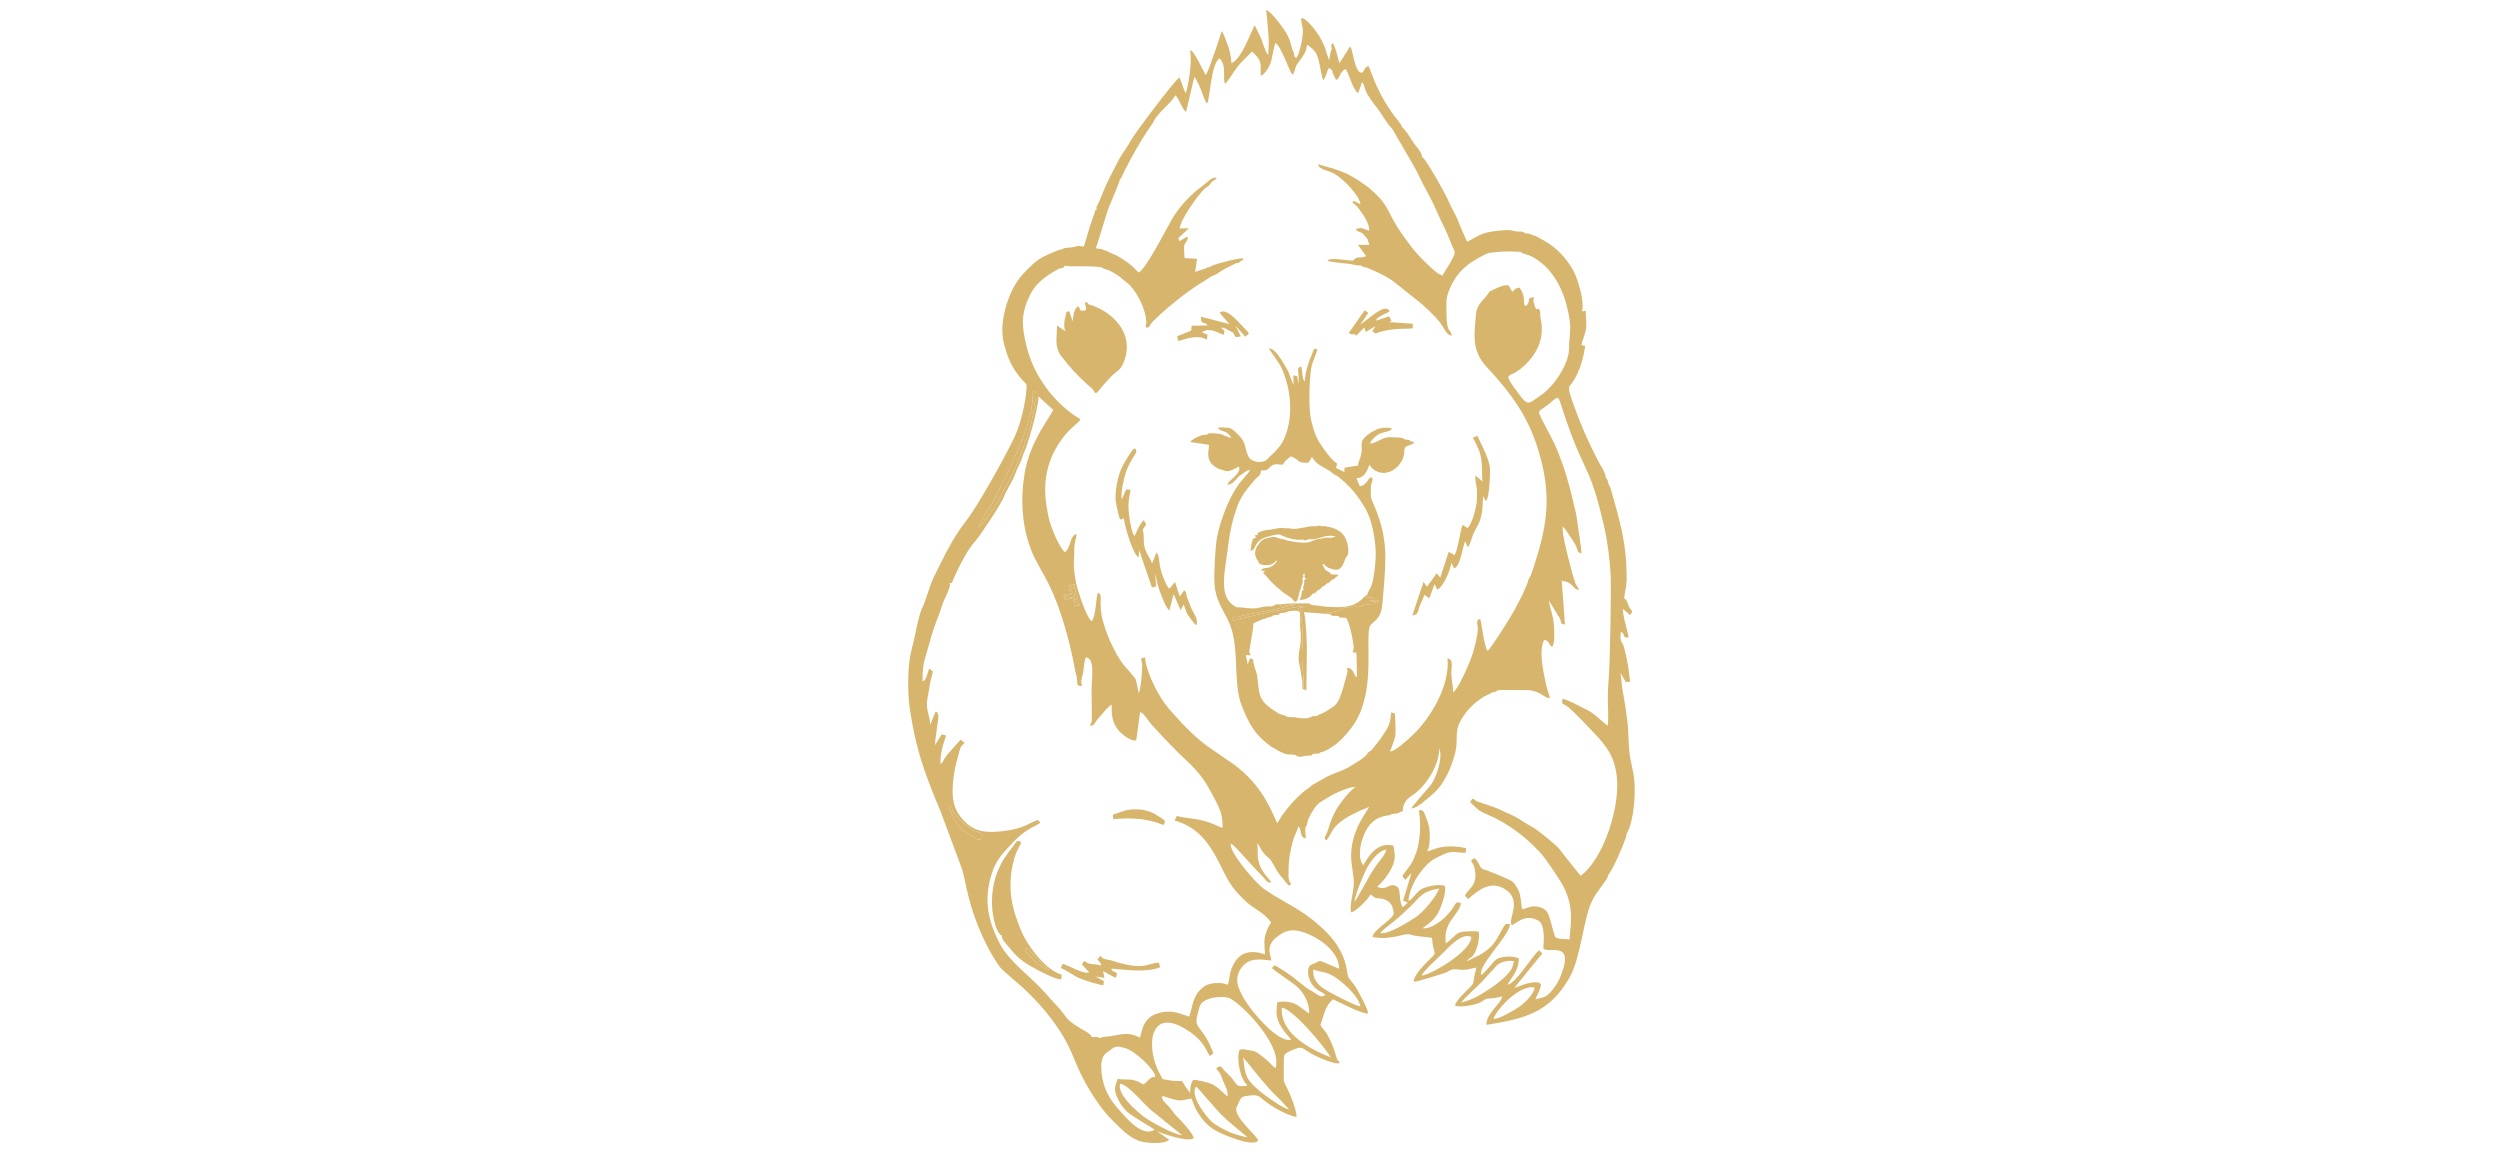 <svg xmlns="http://www.w3.org/2000/svg" width="320mm" height="150mm" viewBox="0 0 32000 15000" shape-rendering="geometricPrecision" text-rendering="geometricPrecision" image-rendering="optimizeQuality" fill-rule="evenodd" clip-rule="evenodd"><defs><style>.fil0{fill:#d7b56d}</style></defs><g id="Слой_x0020_1"><g id="_2737068157280"><g id="_2209967008784"><path class="fil0" d="M15310.79 13907.82c16.34 9.54 255.88 292.21 305.22 342.33 117.65 119.55 232.9 204.88 352.75 307.44-21.77 1.54-185.68-46.57-218.84-61.25-71.89-31.81-169.97-80.89-228.85-129.48-83.35-68.76-298.27-351.06-210.28-459.04zm-974.59-34.99c96.19 1.27 307.09 259.66 390.98 331.38l403.83 325.59c-93.68.45-409.48-173.95-492.21-237.47-93.52-71.81-337.44-281.14-302.6-419.5zm1577.87-335.7c20.93 228.39 36.49 283.29 215.26 432.9 54.71 45.8 328.56 245.42 369.45 225.41-47.75-41.94-97-107.08-152.58-156.99-129.68-116.46-418.99-493.1-432.13-501.32zm-1124.77 242.64c-20.05-102.74-259.42-323.24-373.87-359.09-149.28-46.75-139.27-23.19-254.47 57.56-69.98 49.04-69.66 162.83-61.91 244.83 18.82 199.91 98.83 346.83 234.56 494.93 102.06 111.37 282.04 333.83 446.4 244.76-11.73-17.54-298.14-178.15-354.73-234.42-63.6-63.25-83.45-95.69-122.63-176.95-51.2-106.11-28.87-144.82 2.31-240.76 161.4 18.54 178.36-18.38 331.83 70.38 20.05-12.49 53.67-47.11 73.29-65.15 58.85-54.04 38.83-13.3 79.22-36.09zm1536.49-106.02c91.12-266.2-361.19-758.59-568.25-887.25-60.48-37.57-208.54-26.52-276.67-3.14-125.51 43.09-122.31 84.2-154.97 210.78-48.14 186.57 68.73 119.89 204.99 489.29l-44.12 32.9c-40.11-38.12-57.02-199.75-334.72-357.96-460.09-262.1-480.64 287.2-302.49 594.48 38.33 66.13 13.67 58.4 97.71 72.05 286.75 46.51 100.39-67.19 288.44 166.3-6.95-48.78 6.76-134.87 38.51-167.23 30.81-8.73 205.13 33.71 249.85 57.91 72 38.94 133.93 106.12 186.81 152.92 14.27-64.98-30.28-135.77-54.62-197.39-12.26-31.07-22.89-64.64-37.83-93.86-12.37-24.18-46.48-49.65-49.24-71.46 66.38-47.34 66.76-7.35 106.77 35.29 34.45 36.73 57.03 53.32 87.94 87.84 12.53 13.96 66.98 91.44 74.04 95.6 29.09 17.19 113.56 16.28 130.01-1.14-90-60.38-146.55-339.83-102.32-450.68 37.86-21.98 94.37 2.77 145.15 7.25 52 4.59 86.27 28.92 123.68 59.01 39.06 31.44 58.1 40.81 104.03 85.6 17.95 17.52 77.02 80.68 87.3 82.89zm709.18-139.4c-254.47-97.17-654.65-306.86-627.79-637.01 152.63 24.75 540.45 494.92 627.79 637.01zm2079.43-497.92c67.82-145.2 341.39-435.21 528.35-396.29-5.72 88.29-144.93 215.43-213.72 258.26-43.17 26.88-262.52 163.23-314.63 138.03zm-2305.54-626.61c125.43 48.17 183.34 7.29 371.52 166.42 76.1 64.36 216.21 197.56 231.56 305.56-50.31-1.04-312.68-138.33-373.46-171.71-108.91-59.75-238.34-129.26-229.62-300.27zm1894.62 423.71c180.68-52.76 238.97-94.42 396.99-198.33 73.8-48.54 188.94-143.86 239.74-220.6 29.89-45.15 22.11-70.61 40.33-108.74-56.75-25.12-190.51 10.09-228.76 59.31-42.63 54.9-112.4 116.22-149.5 164.39-45.53 59.14-280.11 260.4-298.8 303.97zm-1562.6-433.99c-54.77-21.3-146.72-62.1-186.25-78.79-58.12-24.55-63.61-25.19-107.58.76-18.5 10.94-64.87 21.43-83.46 42.83-44.44 51.22-9.45 182.42 32.49 237.66 70.87 93.29 116.33 81.42 170.68 135.09-76.22 43.61-101.49-14.74-184.27-55.04-39.19-19.1-126.88-89.74-164.66-120.62-52.62-42.99-107.24-85.11-162.62-121.77-31.51-20.88-62.4-37.38-91.02-55.76-42.35-27.21-51.1-42-83.09 9.46 4.17 8.14 272.19 194.96 305.01 222.22 99.26 82.36 176.41 217.84 171.49 356.88-16.93-3.78-124.15-97.57-180.1-122.69-54.27-24.36-161.9-42.8-229.14-18.15-2.51 4-9.8 115.12-9.24 139.09 2.82 122.77 115.39 257.39 188.89 335.87-167.12 54.31-519.06-375.15-597.23-511.01-78.76-136.89-146.12-264.94-38.29-410.98 98.86-133.91 247.58-104.5 378.39-89.3 5.86-55.31-78.94-163 48.57-279.88 104.79-96.08 199.04-130.94 337.18-91.01 205.44 59.37 481.94 243.29 484.25 475.14zm1055 88.41c31.77-71.58 216.02-228.3 279.94-295.12 74.12-77.49 242.45-257.82 355.69-201.1 13.55 170.57-497.89 481.18-635.63 496.22zm-529.34-546.69c98.89 29.95 366.22-145.29 452.62-199.75 93.01-58.64 268.61-268.36 302.02-368.34-245.72 41.06-242.76 121.38-400.96 261.85-62.25 55.26-115 108.04-182.09 161.36-39.43 31.35-146.5 112.43-171.59 144.88zm-328.93-398.57c3.4-81.37 108.54-327.89 141.6-397.56 45.08-95.12 156.96-257.66 265.62-271.21-16.72 69.66-59.6 110.01-100.93 166.08-34.59 46.91-77.42 106.71-108.02 161.96-28.59 51.56-176.7 321.16-198.27 340.73zm-5195.75-1226.53c43.15-6.63 39.63 20.26 47.3 44.92 12.67 40.87 19.54 41.38 40.82 68.14 26.27 33.11 25.38 55.33 56.51 70.38 27.83 13.45-14.32.05 56.75 44.09l97.14 70.06c47.48 32.72 103.26 32.8 142.07 79.01-30.22 102.26-90.01 38.04-143.97 10.41-23.32-11.94-49.54-34.06-69.88-47.64-38.28-25.51-29.8-10.78-70.41-53.32-26.86-28.12-81.52-96.6-94.13-138.17l-54.39-121.8c-3.85-7.22-5.96-24.5-7.81-26.08zm1596.46-2801.74c18.55 14.74 9.17 5.67 28.28 16.93-.58 4.08-4.45 20.42-4.35 23.17 1.34 40.32 29.79 16.26.68 57.29l29.08 21.74c-21.28 44.43-4.79 3.62-26.29 29.22 14.63 15.61 30.35.67 36.81 28.46-29.13 32.04-21.47-4.99-41.14 22.65 21.95 15.83 41.44-8.82 62.91 21.9-19.32 29.68-7.09 11.35-31.97 15.7-32.6 5.69-16.28-9.88-39.42 16.71 6.93-36.52 20.78-68.26-24.86-70.08 28.43-16 30.21-14.76 20.17-49.79l-70.06 20.03c-42.57 9.74-28.67 27.93-62.53 1.72 40.07-32.61 140.73 4.55 138.73-67.74-39.06-2.78-89.28 17.04-122.47 37.9-13.73-16.96-3.05-3.81-11.48-10.58l-14.25-10.7c30.88-19.79 29.41-11.23 63.16-14.25 14.07-1.24 19.86-1.67 30.57-5.15 27.11-8.79 13.42-3.23 29.93-17.1-20.27-14.82-12.91 5.39-56.93-28.91l54.85-13.24c-21.3-50.73-6.16 24.74-52.48-41.93 102.43-12.05 9.12-23.5 79.69-17.75-3.34 20.65-.05 20.17-16.63 33.8zm6840.01 1775.38c13.74-68.73 2.47-254.1 1.83-335.01-.78-101.48 7.65-236.9 15.27-339.08 12.83-172.43 30.88-1113.57 19.78-1278.61-13.59-202.55-38.62-410.08-84.91-607.93-42.64-182.18-88.42-372.3-153.09-547.96-57.67-156.64-138.01-307.34-202.31-461.64-79.46-190.64-144.15-384.19-207.65-580.57-32.39-100.2-58.81-20.06-206.13 80.94-7.58 5.21-4.46 2.97-13.77 8.8-16.69 10.49-46.35 26.73-48.5 54.42 6.42 38.8 166.35 325.75 197.06 393.8 133.1 294.77 206.65 584.62 277.47 897.99 10.03 44.38 72.76 486.07 70.73 507.79-58.72-11.7-46-31.93-65.58-82.25-16.46-42.38-111.99-182.51-144.34-227.78-12.01-16.82-27-25.92-31.75-33.35-8.38 96.26 54.36 330.65 79.59 431.99 22.81 91.63 53.58 214.72 85.81 300.6 15.6 41.51 42.21 47.74 40.58 79.27-59.79-9.18-58.23-40.47-95.64-68.52-48.57-36.41-61.39-37.91-122.61-48.73l41.71 561.03c-67.42-15.19-41.52-16.13-63.6-76.04l-142.87-231.93c9.01 79 51.74 178.6 62.68 291.58 5.67 58.71 19.56 272.1-20.93 296.82-42.24-1.61-22.84-75.06-101.89-84.77-73.95 145-8.79 410.61 23.97 571.05 7.73 37.98 48.87 156.7 48.13 169.57-49.61 28.63-109.91-96.01-298.45-98.24l-314.93-.74c-84.1 3.19-42.13 5.46-78.97 20.93-19.37 8.15-24.12 2.36-45.91 11.05-24.2 9.64 7.18-3.35-19.62 10.65l-88.82 44.07c-127.63 84.1-230.76 176.24-308.71 333.73-61.72 124.73-16.79 230.7-53.82 376.44-50.61 199.25-141.88 419.69-309.17 552.82-62.41 49.67-177.97 165.44-253.61 165.97 2.22-23.66 230.86-270.73 262.26-318.9 58.33-89.46 143.96-326.36 95.39-453.53.14 230.37-181.99 502.93-359.05 615-67.03 42.42-108.92 104.32-109.7 196.48-48.16 2.47-28.04 11.51-60.26 21.87-15.78 5.06-53.46 5.82-70.13 9.5-49.48 10.97 3.97 10.06-58.68 19.16-112.79 16.37-183.09 55.35-250.5 144.44-74.38 98.27-162.29 368.89-64.57 494.56 75.84-141.55 197.62-303.98 386.74-251.95 21.61 130.71 29.12 177.65-28.14 292.77-45.49 91.55-112.68 172.51-180.28 232.5 121.19 64.5 161.78-70.29 257.18 2.62 49.94 38.16 13.23 176.17 69.05 259.35 17.87-17.05 54.76-40.35 61.1-64.34l-56.75-17.17 108.65-357.17-79.41 89.28-38.59-48.3c26.03-44.88 84.64-110.91 114.61-158.31 22.5-35.66 61.13-129.12 74.71-178.55 42.61-154.83 48.52-346.83 22.76-501.92 61.82-27.39 70.54 40.74 91.99 89.87 18.36 42 36.79 98.55 42.88 149.77 7.86 65.99 9.21 247.18-32.33 278.44 49.32 12.99 162.47-107.34 501.9-37.49l-5.47 59.39c-109.26 5.71-158.3-38.91-285.59 21.62-92.42 43.95-138.04 59.84-214.52 135.6-112.11 111.06-223.03 298.42-232.09 459.45 67.11-30.11 98.51-123.25 191.75-163.31 66.99-28.77 211.79-57.85 276.94-26.8 13.89 84.5-43.09 251.56-83 330.36-65.67 129.63-198.77 197.14-205.02 209.57 103.43 11.3 224.72-81.96 287.53-142.04 165.9-158.74 101.71-208.84 203.68-181.66-22.14 157.97-235.05 237.46-193.7 517.6 42.87-23.61 123.09-118.57 167.51-136.96 49.81-20.64 198.58-23.55 253.07-14.49 18.5 75.6-20.58 250.1-77.73 314.21-17.15 19.26-65.08 37.08-69.11 64.7 140.33-76.54 178.35-73.56 297.17-179.95 85.47-76.56 153.01-257.64 199.3-298.24l52.12 4.67c-19.7 163.98-401 510.63-371.77 648.85 32.07-2.9 152.37-166.08 192.49-195.49 61.79-45.34 229.89-53 292.12-12.82-2.72 175.58-127.96 275.82-143.79 335.08 112.73-24.87 307.85-366.99 402.9-441.86l40.74 40.73-357.29 438.96c42.94-6.54 109.87-43.77 172.21-56.45 245.93-49.99 164.03 46.09 96.81 203.49 131.81-29.82 141.5-26.14 225.01-129.09 60.19-74.17 87.3-133.07 118.99-223.6 140.96-402.65-193.64-222.95-242.08-298.49-4.97-10.56 40.17-297.18-66.26-355.77-178.95-98.5-293.53 54.56-340.58 59.41-48.33-85.01 142.6-324.11-87.83-463.38-185.59-112.18-337.3 14.79-470.11 129.75l-38.21-44.27c35.68-94.87 178.95-122.27 119.09-363.03-21.34-85.95-78.95-73.74 1.59-117.23 27.95 16.28 55.17 68.93 69.6 99.77 21.26 45.54 52.55 42.42 99.86 60.51 82.48 31.58 147.44 61.8 231.89 96.47 112.58 46.21 107.86 64.65 155.97 144.04 44.82 73.93 40.09 236.24 54.55 252.52 50.64-.3 106.54-58.45 223.08-26.33 89.9 24.77 109.67 78.65 133.39 158.54 8.99 30.35 56.81 208.88 62.12 218.52 22.6 40.94 146.98 25.67 186.91 37.64 21.65-263.1 46.82-408.85-67.71-657.09-43.65-94.6-240.56-384-312.76-461.07-189.64-202.47-418.72-376.19-676.09-484.12-132.35-55.5-112.78-65.24-215.53-154.55 35.64-78.86 43.85-34.8 83.24-12.8 17.9 10.01 226.48 69.43 310.05 112.92 66.39 34.55 147.4 62.47 212.63 101.44 52.28 31.23 141.87 92.45 190.25 115.66 55.69 26.72 304.74 229.3 343.08 278.59 86.28 110.96 185.33 237.44 274.44 345.85 304.01-226.37 506.58-902.16 463.59-1267.37-30.47-258.85-124.35-385.05-295.74-565.73-105.7-111.46-213.35-225.91-328.1-328.26-52.52-46.86-92.88-16.55-70.6-105.14 64.05 10.97 249.04 110.61 316.03 144.24 101.68 51.03 174.23 136.7 261.12 201.1zm-8053.55-2535.9c1.62-18.45 93.09-196.5 105.35-209.51 43.93-46.54 87.43-123.13 113.25-192.36 9.5-25.52 165.24-310.68 206.03-407.11 132.38-313.13 270.6-587.26 272.31-935.76l38.47 14.97c10.02 136.48-47.42 148.72 6.09 200.03-36.82 15.67-32.98 25.97-42.03 72.95-17.44 90.22-29.67 164.55-64.24 260.38-41.91 116.12-81.23 231.88-133.48 354.46-13.54 31.77-21.11 54.2-36.55 80.16-36.94 62.03 3.39 23.39-32.28 76.02-32.01 47.22-51.63 109.54-80.9 153.68-38.35 57.82-94.52 183.22-105.44 200.91-16.71 27.04-45.83 41.13-35.98 97 3.84-76.18-158.08 216.55-210.6 234.18zm765.75-1681.42l188.79 172.3c-11.95 62.74-293.84 389.1-364.02 812.43-56.41 340.28-36.33 695.9 97.27 1017.37 44.17 106.34 143.47 269.6 200.71 381.9 137.25 269.26 230.05 588.06 298.36 878.52 18.6 79.13 34.92 162.45 49.08 242.52 7.9 44.87 21.67 74.82 25.44 122.59 4.56 58.26-6.25 78.12 60.31 83.07 3.64-36.22-13.29-39.55-4.55-84.06 6.15-31.37 18.28-63.87 23.48-95.96 7.77-48.04 12.64-160.58 35.49-188.6 121.29 12.83 71.14 290.94 71.14 409.09l3.91 400.81c-4.48 29.53-21.01 33.03-21.34 64.48 63.28-.19 35.42-22.31 135.33-129.64 39.15-42.05 86.14-109.95 140.91-140.81-11.57 185.91 30.37 304.6 171.21 405.86 21.6 15.55 98.7 68.16 142.24 51.04l48.33-358.25c41.36-.02 91.99 94.35 152.47 162.8 128.58 145.56 330.23 352.15 468.92 480.94 99.26 92.22 205.07 219.74 276.1 358.63 79.15 154.79 166.88 261.77 157.91 477.02-52.18-13.26-135.73-69.23-291.68-102.61-113.06-24.21-201.62-22.22-292.85-50.24l-27.77 58.98c343.67 97.36 477.04 351.18 622.69 645.96 84.94 171.91 132.78 237.4 270.17 372.59 119.69 117.75 252.22 154.12 341.93 288.62-41.47 54.77-70.88 135.83-81.69 191.4-13.88 71.25 6.93 191.73 2.17 214.06-213.3-69.12-347.26-15.81-426.04 180.95-34.33 85.73-24.62 137.04-47.53 207.72-17.61-.64-45.48-20.02-93.86-20.63-80.8-1-161.45-.86-235.5 63.06-125.3 108.19-117.62 222.8-165.95 366.62-156.72-53.97-250.15-92.91-417.2-37.66-194.82 64.43-192.14 274.41-214.89 306.93-158.48-86.14-250.79-33.67-388.35-17.55-28.36 3.33-73.71 5.91-98.16 12.49-11.7 3.14-27.96 11.27-29.03 11.27-21.1.03.72-14.22-25.25-16.06l-72.48 2.5c-28.05-55.79-104.8-84.25-163.56-121.13-207.87-130.58-140.42-130.11-294-289.63-49.64-51.56-95.19-103.6-142.42-157.25-178.34-202.64-454.08-391.64-575.54-621.64-170.62-323.06-216.34-610.14-86.78-958.83 51.12-137.6 155.23-240.3 253.18-345.57 169.25-181.88 327.38-221.94 347.97-248.94l-27.45-36.1c-125.48 35.69-166.89 113.44-467.67 144.59-200.06 20.72-342.28 11.43-486.57-139.54-143.17-149.81-153.1-311.3-132.92-508.92 18.2-178.12 46.05-244.72 84.89-396.67 15.74-61.55 44.99-59.81 60.46-86.54l-49.67-41.81-163.29 182.85c-13.21 17.42-16.19 26.03-32.58 44.28-13.88 15.46-41.75 79.49-59.71 85.64-11.99-59.69 7.48-141.19 18.27-198.66 8.96-47.6 50.78-161.89 51.07-165.28l-55.62-16.5-87.43 139.62c1.05-68.56 22.14-167.1 27.9-239.84 4.02-50.61 45.35-183.21-20.93-188.31l-67.21 169.03c-7.06-147.74-64.86-186.5-33.39-352.34 24.45-128.99 32.45-214.69 68.05-331.42l-45.49-38.25c-21.17 22.01-34.39 161.41-87.93 162.01-.1-146.39 7.57-217.69 48.23-348.93 32.19-103.9 58.6-214.15 92.86-315.88 34.46-102.21 81.61-214.22 112.02-311.92 28.78-92.28 126.87-249.07 90.21-278.7 46.85 3.46 27.67-6.49 84.15-123.15 74.61-154.15 144.21-297.59 258.91-428.38 57.93-66.04 337.03-489.6 355.26-553.81 13.1-46.05 113.53-204.35 142.76-287.1 37.57-106.21 59.49-109.33 104.6-254.64 7.72-24.92-.49-.29 14.46-32.76 45.13-97.89 192.89-600.4 178.69-712.03zm2845.51-4105.22c-.43-169.95 19.37-191.11-109.72-306.86-59.99 61.14-131.29 126.1-182.84 190.07-25.4 31.51-144.57 214.87-160.33 221.63-41.29-50.23 27.35-228.36-73.01-325.31-114.97 76.66-117.83 518.71-160.63 578.2-25.72-9.61-103.56-285.89-163.21-340.24l-103.59 445.54c-46.91-16.98-89.08-170.73-137.73-210.01-61.35 108.28-221.17 218.92-273.51 325.59-19.96 40.68-57.29 88.76-83.42 127.95-110.24 165.37-207.91 345.86-296.29 516.37-5.33 10.31-20.26 46.69-28.38 64.27-18.3 39.58-29.95 41.86-30.63 47.73-4.05 34.91-118.15 299.07-141.11 354.84-22.11 53.77-152.75 502.98-167.35 521.58 29.18 2.63 69.19 6.44 90.38 14.94 15.99 6.42 11.52 7.14 37.33 15.04 52.22 16.02 12.72 2.92 39.04 17.81l102.67 44.3c68.03 40.24 139.17 82.95 198.76 136.95 9.85 8.96 18.81 16.88 30.01 28.01 4.1 4.05 49.91 52.14 50.5 52.56 85.49-26.45 358.22-561.34 428.66-683.49 96.55-167.47 251.92-326.34 403.37-435.47 44.31-31.93 124.05-124.39 168.85-85.8-19.65 24.48-49.7 23.68-75.19 61.62-31.06 46.2-37.57 35.56-73.4 65.55-87.58 73.29-327.57 420.93-324.02 513.59l115.81-2.5-134.98 126.53 16.05 38.54 98-59.01c27.1 33.14-25.39 71.57-36.95 110.44-7.97 26.82 2.42 127.34 3.09 165.57l160.03 8.72-23.88 168.21 106.11-36.34c55.74-12.75 6.84-2.58 36.89-15.86 24.32-10.76 16.7-2.82 41.57-10.92 44.22-14.39-9.44.18 34.52-18.22 70.05-29.27 354.75-104.95 400.61-88.64-14.15 33.74-25.52 20.58-49.35 41.52-19.03 16.75-.48 7.37-19.86 13.52-23.21 7.36-4.97-7.97-37.51 8.11l-125.37 63.28c-53.73 24.03-94.36 67.46-153.48 89.53-37.42 13.94-44.54 22.6-77.44 44.34l-126.2 79.56c-181.22 115.84-441.54 331.16-583.86 475.75-23.94 24.34-28.69 64.13-55.72 66.18-42.71 3.25-14.11-39.37-16.21-75.11-10.19-172.93-129.65-408.8-254.87-504.49-72.56-55.44-77.42-74.31-178.15-129.03-30-16.31-51.37-28.71-89.97-38.9-59.83-15.8-5.27-7.36-47.35-20.77-86.61-27.61-441.36-5.47-467.75-23.92-56.67 41.73 16.56 18.14-60.67 34.38-43.41 9.12-17.92 5.66-52.6 23.02l-10.24 4.94c-1.45.78-3.3 1.81-4.7 2.6-1.35.76-3.14 1.89-4.45 2.66-126.39 74.9-247.2 163.66-314.08 299.55-121.24 246.38-113.29 397.77-48.97 662.68 87.91 362.08 323.24 690.76 628.68 897.84 13.84 9.39 55.55 29.68 61.74 42.42-29.89 53.19-156.54 114.61-282.96 316.3-198.79 317.13-199.39 626.39-113.73 977.64 21.82 89.43 130.14 352.09 198.36 405.08 85.82-74.27 59.03-217.65 149.45-233.26-4.54 47.38-21.58 94.37-27.46 144.61-6.63 56.7.33 112.95-5.5 169.06-9.76 94.37 7.3 212.44 24.68 305.31 15.22 81.16 139.87 473.05 202.01 494.32 54.1-51.43 53.73-321.31 79.47-361.14 75.56 22.73-4.62 129.26 66.7 373.27 33.25 113.84 72.72 218.03 126.74 325.26 124.57 247.32 152.66 228.47 282.68 397.58 17.44 22.68 32.79 140.81 46.08 186.05 24.06-27.23 48.09-305.01 42.8-368.04-5.29-63.4-38.4-75.83 37.41-88.18 11.5 188.97 177.72 509.25 297.86 648.17 154.64 178.84 301.7 336.63 481.81 475.48l280.5 193.95c83.97 51.45 192.72 142.17 261.5 212.37 262.36 267.68 338.12 554 373.41 590.66 71.06-138.17 256.81-351.82 375.74-431.39 19.39-12.96 34.96-23.7 50.55-38.73 23.7-22.91 23.91-21.09 52.16-35.25l159.11-90.66c74.11-35.39 210.4-81.62 269.66-115.49l76.8-48.17c53.78-33.54 123.41-71.8 161.14-119.71l11.22-17.71c20.09-25.83 29.89-12.55 55.46-44.41 55.72-69.42 96.75-120.43 152.5-204.23 63.57-95.56 80.78-140.91 92.23-272.05l47.67 15.89c-.01 97.86 14.35 171.2 5.57 267.59-7.92 86.81-63.72 184.35-67.11 221 70.87-13.79 213.61-142.11 279.8-204.31 242.86-228.12 487.93-647.33 453.93-990.55 84.88 17.37 45.78 108.85 49.12 199.63 2.73 73.55 22.69 163.36 24.22 235.34 66.02-47.1 187.53-329.83 226.16-428.28 31.72-80.85 90.12-296.85 88.58-390.76-1.03-60.03-32.87-101.79 29.96-121.17 12.93 18.06 52.49 360.1 94.99 409.6 29.08-8.34 313.11-458.91 341.57-516.85 43.74-89.01 105.55-190.8 143-289.01 7.92-20.79 24.38-54.71 29.31-71.46 18.82-64.06 3.76-22.51 32.8-77.2 17.87-33.65 43.84-121.85 56.91-162.06 174.39-535.98 212.15-909.06 43.64-1460.15-132.84-434.5-353.66-729-658.88-1057.83-196.16-211.35-158.43-410.98-137.2-668.07 11.45-138.31 94.45-180.28 153.47-264.03 27.71-39.32-10.04-19.96 110.66-75.43 39.23-18.01 96.52-46.7 156.26-33.95l44.46 80.32c55.5-48.41 20.26-35.91 93.76-54.27 97.71 145.64 28.85 224.78 79.86 232.9 28.72-3.13 42.32-67.32 45.36-97.8l59.37-12.86c3.41 40.27-17.4 7.83-2.71 70.31 37.93 161.54 53.54 27.69 77.59 104.41 10.76 34.19.19 52.91 9.34 93.36 52.03 229.62-25.29 427.06-185.08 585.96-45 44.76-111.72 101.8-174.03 128.42-28.73 12.27-46.72 20.15-56.48 45.52 29.08 73.1 101.09 161.91 144.28 220.66 113.59 154.62 122.69 109.34 267.15 13.47 173.73-115.28 376.73-412.29 369.32-622.84-2.77-78.22 25.55-204.37 9.25-328.66-35.96-273.85-142.8-564.5-352.89-740.2-67.97-56.84-144.83-105.14-237.98-127.39-65.23-15.59 14.69-19.8-66.38-23.32-28.44-1.24-68.57-2.57-83.14-3.84-44.43-3.88-230.47 5.88-289.06 18.28-46.16 9.77-124.54 55.27-177.03 86.79-1.53.93-3.34 1.98-4.88 2.91l-19.66 11.22c-133.41 81.13-233.22 190.53-299.14 342.87-59.57 137.6-48.32 152.36-48.46 316.32-.23 292.04 60.14 204.27 67.06 298.75-67.29-9.39-87.02-81.61-151.27-169.99-48.37-66.5-209.78-221.6-287.82-280.35l-319.47-253.18c-63.94-44.39-155.31-92.01-232.25-125.23l-89.25-39.31c-32.71-14.18-29.68-.17-63.92-18.17-20.9-10.98 11.19-9.59-68.05-14.47-32.9-2.03-78.06-17.41-118.02-20.69-39.25-3.24-251.89-21.03-259.4-41.92 18.3-33.75 213.73-6.7 256.75-2.16 107.15 11.32 62.41 1.93 104.19-26.25 27.56-18.62 96.99.86 132.38-28.76l-105.11-142.47 146.08.97c-25.86-68.73-4.45-63.1-63.64-121.72-45.62-45.17.74-18.33-53.87-39.93-22.13-8.76-51.06-18.55-51.9-41.09 87.55-33.33 102.92 12.75 170.33 19.7-2.79-107.77-87.65-211.86-142.84-290.78-32.91-47.1-66.99-50.53-76.05-76.67 37.38-7.11-1.4-23.51 47.44 1.61 21.38 10.98 33.43 19.96 57.75 26.84-16.64-114.1-219.14-322.82-336.75-390.36-64.29-36.9-198.66-51.18-208.13-120.11 50.94 14.45 102.09 29.89 148.46 42.79 46.57 12.96 35.57 7.27 72.88 23.08 22.06 9.34 16.63 3.89 35.06 10.26l64.98 25.96c51.06 17.56 114.93 53.63 164.44 84.4l9.49 5.8c7.22 4.32 8.52 4.73 14.45 8.35l135.69 95.5c106.86 90.14 195.25 174.16 261.46 308.73 92.66 188.32 175.38 304.41 293.75 458.47 80.5 104.76 228.95 252.99 331.7 332.74 15.41 11.97 37.89 13.67 62.01 31.27 29.36-69 180.45-260.67 152.54-318.59-46.61-96.6-80.69-205-129.81-300.35-50.23-97.57-96.7-211.96-145.86-313.94-52.73-109.34-123.2-226.37-171.29-332.42-49.19-108.45-121.46-219.14-179.88-324.36-29.03-52.3-60.35-105.69-91.09-156.82-15.44-25.7-30.35-53.82-45.7-79.05-17.59-28.95-24.59-46.96-46.69-70.17-66.75-70.15-116.52-171.39-179.64-252.67-45.64-58.77-118.98-152.82-149.12-227.62-10.22-25.38-23.75-95.01-43.42-101.83l-48 138.43c-61.03-14.37-133.51-287.84-162.08-304.7-76.83 24.28-80.27 146.87-124.75 134.39-.25-.14-37.65-79.96-37.9-80.48-13.2-28.2 2.53-18.11-14-44.14-.97-1.55-31.53-22.87-31.62-22.89-23.93-1.61-45.83 134.5-76.45 151.02-13.98-4.85-46.85-197.44-54.34-226.83-31.05-122.17-48.22-146.92-150.3-222.24-28.25 56.59 11.76 48.68-82.28 180.2-25.41 35.5-46.37 55.54-61.66 91.02-15.91 36.92-19.58 82.32-44.54 110.58-35-18.59-153.53-384.27-220.4-403.83-14.33 28.63-47.35 198.42-54.15 230.4-10.63 50.2-82.44 181.86-135.51 184.97zm96.82-261.83c-32.15-28.85-72.4-167.31-88.43-208.98-2.94-7.71-80.31-168.73-81.59-170.19-27.11 12.8-162.76 435.52-301.35 481.58-.15-71.6-25.75-179.63-45.95-229.34-14.24-35.15-60.38-172.59-76.8-178.85-3.43 2.24-155.39 487.42-203.84 559.9-32-41.66-146.35-312.78-203.64-319.45 20.95 76.88 6.49 237.11-2.95 302.02-4.45 30.62-30.68 239.79-56.28 246.47l-74.25-198.33c-56.65 30.16-587.72 734.27-629.62 819.39-31.48 63.92-85.38 129.21-128.16 202.11-42.24 72-81.25 157.18-116.06 222.3-100 187.04-108.6 255.06-174.26 385.1-12.08 23.89-26.06 45.06-6.87 64.52-22.75 3.43-18.65-4.32-31.85 41.32l-63.27 181.06c-116.01 382.12-30.36 199.56-191.02 252.8-45.51 15.08-86.61 5.42-129.93 17.44-36.38 10.09.48 7.22-51.95 18.57-48.24 10.44-151.35 59.28-202.11 83.16-112.17 52.78-194.61 140.88-280.89 232.65-181.59 193.16-311.08 614.17-243.95 876.08 53.35 208.05 101.95 320.13 240.69 481.8 36.78 42.84 54.84 29.44 51.97 90.07-8.58 181.71-74.28 458.68-143.11 610.38-106.31 234.34-476.9 901.04-628.04 1094.73-187.49 240.28-284.93 460.64-418.56 727.28-50.99 101.7-108.95 325.01-145.65 388.4-45.03 77.86-111.18 455.22-122.02 479.21-11.36 25.14-13.05 61.82-19.03 81.84-50.31 168.76-44.87 545.38-22.29 704.08 47.76 335.67 113.34 607.48 230.71 924.18 47.83 129.13 105.87 275.68 161.09 401.23l283.06 760.31c41.53 159.47 65.41 309.94 114.23 470.73 78.35 257.91 206.27 549.14 361.8 770.17 31.86 45.25 242.78 217.13 303.07 273.66 202.99 190.23 377.67 391.63 517.64 628.57 92.58 156.75 116.3 241.57 185.84 397.58 102.28 229.46 276.06 514.51 458.76 688.18 104.44 99.29 178.09 188.48 319.14 242.79 93.3 35.91 342.39 44.92 386.93-13.92l-159.26-111.64c80.88 37.82 404.66 147.3 474.48 92.85-6.25-61.34-158.19-222.96-204.42-267.56-44.47-42.94-68.35-84.94-108.23-132.25-29.52-35.01-118.45-103.44-84.23-140.45 3.3.11 140.31 47.37 192.06 54.39 64.15 8.68 122.23-14.92 176.75-22.26 55.18 168.92 157.42 327.81 320.55 416.5 84.55 45.98 470.93 213.14 533.32 120.11-31.95-81.66-337.25-317.86-273.09-432.64 37.27-66.62 34.25-121.84 104.45-133.87 201.26-34.48 160.16 2.49 320.8 110.42 80.26 53.94 231.99 137.24 339.06 156.83 2.82-80.24-79.9-292.83-120.09-368.34-49.27-92.66-46.35-83.35-44.06-181.5 1.95-83.83-4.96-162.76 8-247.31 45.13-43.58 110.74-65.34 163.61-83.96 62.73-22.07 94.56 15.54 164.43 59.81 55.91 35.44 325.65 160.6 378.35 128.77-1.03-29.54-15.81-12.25-31.42-48.13-8.43-19.4-15.79-46.94-22.36-69.34-14.47-49.16-30.24-92.98-50.23-139.33-11.62-26.88-45.06-94.54-58.5-116.46-24.21-39.5-68.27-76.43-82.93-116.52 49.65-122.87 56.23-240.27 162.06-325.01 80.27 37.62 392.18 198.62 447.47 179.94 8.13-42.58-124.17-278.86-153.66-330.84-18.51-32.63-97.54-123.16-101.99-142.41-16.65-71.78-14.85-112.06-41.95-195.73-74.65-230.34-239.79-392.24-433.21-545.38-181.81-143.95-415.37-244-608.53-384.16-97.2-70.55-439.1-461.42-417.7-573.76 25.38-5.57 208.76 212.05 249.96 252.2l187.41 200.64c21.87 25.22 31.31 49.48 80.59 44.38-2.23-25.28-100.94-108.7-139.81-204.43-49.95-123.05-24.96-175.08-37.81-296.05 23.07 11.85 40.91 106.5 153.99 193.57 31.33 24.13 94.87 168.67 140.91 217.53 15.82 16.8 102.3 131.36 112.39 129.45 45.45-29.18 12.07-22.9-2.06-72.37-8.95-31.45-5.8-75.73-5.7-110.97.38-152.98 21.61-270.79 62.82-412.65 15.52-53.51 52.17-109.63 64.7-167.08 51.5 77.56 7.92 141.53 94.56 159.1-21.63-200.88 5.96-121.32 20.54-203.62 6.08-34.07 3.99-31.44 19.85-62.98 39.04-77.76 79.91-150.51 139.57-195.36l155.15-94.35c55.29-28.81 247.99-118.17 296.52-98.26-66.99 34.11-214.42 229.97-250.25 297.91-81.76 155.02-82.08 217.58-115.79 292.98-18.15 40.68-45.14 58.53-3.11 87.06 13.14-3.9 72.21-120.71 90.57-145.26 52.89-70.66 126.67-121.34 199.61-163.94l121.65-61.31c16.5-5.99 13.5-5.61 20.57-9.1 1.61-.8 3.33-1.9 4.91-2.7 24.05-11.92 85.26-29.5 106.6-46.35-3.82 43.52-222.98 276.66-227.41 613.86-1.93 146.85 39.14 259.45 34.09 380.77-4.59 109.56-52.16 240.81-37.14 354.53 49.06 10.28 223.39-169.33 251.01-226.61 41.41 21.81 41.62 45.56 96.57 48.53 117.71 6.32 190.77 55.72 200.54 191.69 4.78 66.19-261.31 212.87-270.84 300.11 16.58 16.48 152.18 17.79 164.2 16.59 73.37-7.3 132.08-16.78 206.6-35.21 113.57-28.07 103.01-4.13 183.41 7.49 65.38 9.46 130.83 15.59 206.23 25.43 19.05 251.01 88.26 158.97-51.61 297.43-50.33 49.81-187.38 190.53-181.59 264.44 35.42 4.26 323.73-88.26 384.28-107.85 81.89-26.48 81.15-62.44 181.19-49.08 108.84 14.54 137.93-7.47 235.87-24.59-6.1 49.3-29.46 103.97-32.68 153.09-4.03 60.97-18.57 69.1-62.69 112.98-34.94 34.78-174.34 169.2-177.25 218.19 54.18 32.88 236.8-2.89 306.41-29.99 67.27-26.17 59.62-58.81 143.82-59.18 82.41-.35 89.1-18.01 153.37-24.45-5.78 85.74-206.26 212.53-201.35 362.83 483.72-76.68 811.37-155.31 1065.1-608.71 149.98-268 175.92-778.22 298.26-1001.7 49.32-90.09 118.77-169.95 175.37-255.63 24.33-36.81 6.01-34.26 23.6-56.84 62.5-80.23 185.83-366.61 221.23-471.4 20.02-59.2-4.31-26.86 16.58-63.99 89.66-159.48 108.47-500.12 93.09-668.51-10.7-117.08-50.49-246.21-61.77-349.12-10.04-91.53-13.68-199.21-17.34-281.98-6.94-156.39-45.08-378.18-75.19-544.22-11.56-63.68-12.34-151.24-25.05-204.13l68.59 116.57 54.7-1.05c-8.63-138.74-41.1-313.32-75.27-438.34-27.61-101.07-61.41-54.56-40.89-201.45 68.22 29.73 2.82 74.66 97.25 73.69 7.92-18.44-77.4-279.46-71.62-366.8l91.86 78.22c49.48-66.55 15.71-44.97-13.9-106.02-8.95-18.47-15.87-44.93-24.26-64.22-21.6-49.59-26.17-20.61-37.66-47.6 8.35-76.54 31.13-154.49 31.67-232.45 3.09-458.38-82.25-738.48-204.13-1167.19-8.88-31.26-30.24-53.24-34.73-82.64-4.86-32.21-1.87-22.26-18.13-46.72-25.58-38.56-.48 6.87-14.85-42.96-20.34-70.47-60.86-120.81-88.73-174.64-128.49-248.3-219.4-452.27-312.52-709.83-17.84-49.3-48.17-136.43-56.17-172.12-23.61-105.7 3.09-65.55 66.61-180.9 66.62-120.97 109.81-256.08 131.91-417.48l-49.18-11.27c5.87-38.94 47.42-132.62 60.05-202.68 10.06-55.71-4.42-168.45-4.39-237.35l-47.39 10.76c38.64-122.13-60.57-445.27-120.85-543.11-124.47-202.04-244.53-304.28-437.5-404.24-31.7-16.44-24.75-17.49-52.47-24.54-56.54-14.34-31.39-16.65-65.9-24.05-45.11-9.64-21.11 9.07-66.1-15-34.71-18.57-30.12-10.2-76.39-12.59-52.32-2.71-96.29-21.84-133.9-19.43-128.81 8.29-264.94 18.39-363.7 68.13l-141.01 76.14c-11.32 7.86 2.37 4.24-10.52 7.94-12.08-18.51-102.1-228.02-112.14-255.92-34.53-96.02-96.57-185.89-133.48-279.54-24.33-61.68-333.68-621.7-336.44-541.98 16.07-43.28-52.18-123.72-80.21-158.04-31.26-38.3-75.25-112.68-102.41-152.86-8.75-12.95-47.33-61.8-55.41-68.29-35.87-28.79-6.41-20.64-40.3-62.5-318.05-392.77-362.45-669.81-405.1-733.11-53.8 17.14-61.31 83.2-79.99 86.07-99.67 15.28-118.75-314.41-154.33-336.85l-136.39 216.21c-18.95-53.83-55.13-238.45-89.28-255.17-23.76 20.37-13.47 20.63-11.46 52.27 3.05 48.66-2.33 24.37-10.79 52.03-10.93 35.86-5.47 64.78-24.23 116.25-8.34-30.48 6.79-.88-5.93-32.95-5.43-13.79-8.91-20.31-12.56-33.75-5-18.47-14.76-50.94-25.12-80.92-17.74-51.54-46.67-109.31-72.37-154.83-30.68-54.28-179.76-258.55-236.14-239.22-7.65 27.58 16.12 105.21 19.35 143.48 8.76 103.82-57.3 363.57-84.62 361.4-36.36-2.87-14.62-32.73-39.92-85.43-37.84-78.71-24.66-137.51-108.44-263.28-36.28-54.48-184.04-260.76-239.29-258.88 10.23 19.68 22.89 211.52 27.02 254.43 13.2 137.2 10.47 189.04 1.51 320.42z"/><path class="fil0" d="M17501.21 7610.74c-6.46 11.05-18.53 27.8-.45 39.62 20.32 13.27 13.95.51 16.16.19.67-.1 2.73-.64 3.4-.74l6.66-.7c.7-.01 2.74 0 3.44.03 78.6 2.94 35.41 5.07 66.94 34.28-26.24 16.73.14 1.11-21.63 2.24-54.09 2.84-37.91-16.34-44.03 14.86 12.8 9.18 47.02 2.9 71.38-2.52 45.94-10.23 21.79-33.97 47.85-12.66-8.56 16.41-10.39 9.03-31.91 20.92-26.22 14.49-4.02-.48-19.58 14.62-8.32 8.06.87 4.36-12.49 10.07l-16.64 1.94c-162.32-5.1-151.67 64.23-221.81 24.15-76.93-43.94 11.19 5.65-80.18 15.59-75.68 8.24-28.55-14.14-90.17 19.35-54.09 29.4-119.2 53.96-188.32 44.84l7.59 22.56c52.42 2.02 22.17 9.21 48.1 19.3 28.27 11 38.2 1.37 68.32 5.28 75.42 9.74-46.61 21.39 117.35 24.8 28.63 44.35 58.14 148.6 70.95 215.83 46.49 243.89 14.56 163.69 12.37 223.67 48.29 20.55 44.96-27.57 49.31 43.11l4.87 273.98c-45.63-6.38-28.82-117.64-126.21-115.16-8.08 45.94 15.16.1 3.43 61.14l-55.86 200.59c-33.63 98.84-50.91 174.45-115.82 227.81l-92.13 60.58c-12.04 6.71-3.83 2.44-14.43 8.3-64.13 35.52-58.24 26.48-88.55 41.35-38.35 18.83 12.31 1.61-24.29 13.04-38.8 12.1-34.89-8.07-74.87 13.6-54.34 29.45-134.41 17.31-200.86 5.35-30.3-5.47-54.57-.51-83.83-4.29-49.43-6.36-20.98-12.92-61.98-22.14-47.29-10.61-74.31-27.62-114.43-53.25-229.25-146.45-194.69-224.62-227.29-452.72-6.55-45.68-33.35-101.03-35.58-121.59-3.05-27.47-7.13-26.27-13.58-56.17-8.99-41.64 17.33-22.42-41.59-46.39l-30.56 77.58-23.09-119.22 59.64 5.84c-8.84-52.35-24.27-18.45-7.79-104.22 13.69-71.19 43.71-249.67 44.74-308.23l124.27-53.32c11.45-3.51 13.07-1.66 24.28-4.87 37.89-10.82-7.84-5.08 73.37-24.38 59.49-14.14-8.88-3.58 41.34-19.55 21.58-6.85 31.27-.03 52.28-5.26 46.32-11.51-11.14-5.96 31.98-22.94 99.08-4.24 64.58-17.27 116.42-24.62 151.27-21.44 128.42 20.42 131.75 46.99 7.11 56.47-2.68 121.94 4.68 184.14 28.41 239.36-48.29 296.52-11.66 448.75 16.56 68.87 21.88 145.72 35.96 212.08 33.65 38.93 2.79 68.21 17.93 94.93 20.85-16.97-34.3-341.73-19.02-490.18 9.73-94.4 10.79-187.01 4.05-277.04l-20.58-184.3c-2.56-31.02 21.12-48.6 19.83-45.88l-58.96-23.14 97.31-29.33c-70.16-12.83-814.43 147.64-888.68 177.17-43.78 17.42-39.54-2.68-41.17-10.45-5.72-27.74 25.54-29.1 25.62-29.11 4.94-.94 46.86 1.47 61.81-2.76 19.27-5.43 11.32-8.69 48.21-16.61 93.09-19.99 661.1-124.49 667.57-141.69-155.91-.86-188.99 55.63-198.2.59-52.6-.91-36.9-6.39-73.82 13.61-34.17 18.56-41.25 9.36-86.01 11.26-125.29 5.26-88.57 46.68-338.3 13.45-50.4-6.71-41.21 11-85.39-17.84-1.36-.87-3.08-2.13-4.42-3.01l-21.21-14.59c-172.6-129.97-93.64-441.97-67.97-650.66 29.22-237.71 52.28-393.26 135.12-618.72 46.02-125.27 143.21-243.67 228.92-338.88 20.21-22.45 40.46-34.59 49.57-45.32 28.77-33.88 4.51-36.94 22.96-63.28 103.54-2.75 67.69-11.35 131.61-59.35 50.33-37.81 97.81-13.79 145.36-15.4 31.52-41.33 6.78-28.32 47.86-62.5l56.65-45.14c146.52 65.67 49.62 79.76 217.68 84.18 35.48-41.02 27.37-35.33 50.22-77.23 51.6 96.29 139.58 126.91 225.84 180.15 41.78 25.79 23.04 23.67 57.58 44.75 34.22 20.88 24.44 6.68 56.48 32.58 141.4 114.31 237.25 220.56 345.07 406.63 84.08 145.14 124.19 375.86 131.03 545.83 4.25 106.06-17.81 340.46-56.22 444.94-9.81 26.58-55.01 90.46-51.55 108.91zm-1068.57-2953.71c-32.5-54.95-116.19-202.98-192.03-197.61 1.05 7.3 135.55 191.47 155.8 234.27 137.4 290.46 167.64 676.06 22.47 960.29-21.53 42.16-54.51 76.11-84.42 111.86-38.97 46.6-65.22 54.58-94.94 94.31-63.49 84.81-225.36 63.42-263.23-23.83-54.21-125.02-18.24-157.78-120.41-266.13-18.38-19.47-83.27-81.98-108.94-88.8-25.95-6.9-136.99-15.17-152.28-8.59 9.39 61.86 112.18 21.14 164.17 130.04-36.34-1.02-103.75-36.07-129.99-45.27-22.06-7.72-136.91-16.21-153.18-10.68-38.83 13.21 9.26 16.04-62.73 19.18-48.86 2.12-163.99 60.57-178.26 92.11l236.67 34.51c18.95 39.84-59.99 181.71 77.31 279.04 21.29 15.09 50.61 31.8 76.03 37.44 73.39 16.34 74.35 42.86 172.66-6.07 1.57-.8 3.48-1.64 5.09-2.39l20.88-8.4c29.57-13.31-9.31-10.52 35.07-18.37 39.9 88.18-150.57 179.23-144.64 233.27 66.96-12.88 98.92-59.84 138.28-105.62l106.13-74.92c21.04-9.56 18.9.88 48.19-16.56-18.1 36.71-111.55 135.92-145.35 181.35-129.96 174.88-238.7 465.14-281.02 674.29-24.95 123.34-43.1 478.89-34.91 606.25 12.35 192.1 89.73 300.15 171.93 462.3 165.12 325.64 54.45 792.45 178.24 1100.91 103.53 257.99 171.39 368.07 367.44 515.71l99.85 59.17c113.81 52.19 76.27 43.15 189.91 48.84 57.51 2.89 37.03 42.16 127.19 22.09 34.27-7.63 24.48-7.09 69.91-8.72 82.87-2.98 17.34-6.74 61.55-21.63 25.85-8.7 46.94 2.33 71.58-7.84 34.07-14.01-11.52-4.34 54.73-22.4 40.87-11.12 6.24-1.14 31.6-14.2 12.93-6.65 9.38-4.13 25.56-11.41l83.78-54.02c1.37-.93 3.15-2.11 4.53-3.06 92.5-64.53 209.47-201.49 268.97-301.78 248.17-418.29 129.72-1009.69 176.19-1202.91 19.3-80.45 147.68-75.46 166.13-299.31 16.37-198.58 37.52-397.02 38.51-596.82 2.13-435.63-180.88-718.98-185.15-773.94-2.47-31.93-2.63-128.16 2.93-156.55 8.33-42.61 41.26-84.42-6.15-97.89-34.3 18.03-51.36 102.11-139 115.66l-42.81-103.16c115.63.01 147.08-129.08 165.23-171.15 29.45 36.45 32.33 45.97 68.16 68.84 171.31 109.35 366.82-63.6 376.45-218.74 5.75-92.65 21.33-84.8 67.7-101.25 65.45-23.21 53.6-27.05 56.07-46.28-89.37-.06-13.51-10.85-71.23-23.03-16.66-3.52-21.44.41-39.2-4.94-45.35-13.68 7.27-.29-29.71-16.04-25.79-11-125.8-10.07-163.07-12.15-101-5.61-176.36 82.64-255.71 79.48.84-34.06 86.26-106.7 112.96-119.65 48.78-23.63 153.3-34.74 168.52-69.11-44.09-22.03-149.71-11-192.25 7.36-35.32 15.26 3.19 2.55-44.11 23.12-19.86 8.64-23.91 11.2-38.59 21.13-158.44 107.07-104.55 143.34-114.31 232.04-13.08 118.61-57.22 156.89-43.61 188.32l-176.02 26.41-1.9 56.7-105.92-51.9 12.62-56.2c-75.67-47.52-174.77-190.9-224.33-267.1-58.93-90.57-104.95-254.58-119.75-361.79-16.96-122.72-16.74-537.81 31.27-663.99 11.37-29.87 61.34-150.27 59.01-170.96-54.64-19.92-48.11 22.06-68.4 66.07-41.83 90.66-89.42 242.77-89.39 342.97-40.94-13.78-27.99-146.92-48.71-187.28-68.55 23.82-22 26.94-34.04 224.5l-16.38-100.4-48.86-12.76 2.38 119.92c-8.07-5.29-49.5-120.97-55.89-138.23-19-51.14-42.03-82.62-68.83-127.92z"/><path class="fil0" d="M16058.32 6855.45l24.19 24.58c-43.94 13.55-45.04 14.12-58.85 64.94-5.32 19.56-16.02 82.79-17.48 104.42 84.22-4.98 29.15-123.31 208.49-176.66 216.42-64.37 139.29-18.03 309.35 22.14 50.22 11.86 84.57 17.92 140.17 12.83 48.49-4.44 13.1 22.65 74.42-.71 54.47-20.76 8.02-.07 58.12-3.5 115.37-7.92 155.08-63.69 299.45-39.69-41.08 26.83-79.52 19.77-106.54 16.65-6.33-.72-83.9 14.95-98.51 16.75-138.14 17.05-81.03 84.93-393.61 25.95-29.45-5.56-64.1-20.82-90.15-25.33-44.26-7.68-9.85 0-40.66-9.52-8.21-2.53-12.27-2.52-21.61-5.77l-25.73-10.1c-21.2-3.67-98.05 13.71-120.86 20.83-62.31 19.45-86.03 73.15-90.14 77.65-48.62 53.24-49.8 124.71-33.67 155.78 22.56 43.37-12.53 3.01 25.71 48.7 22 26.28-2.16-19.12 5.52 14.26 14.47 63.19 149.12 39.69 150.87 39.09 66.6-22.92 51.78-36.6 86.18-57.99 3.34 28.47-40.62 62.8-69.79 80.94-47.17 29.33-123.41 6.76-129.1 53.32l57.18 2.23c-62.06 27.85-20.71 26.15 35.35 100.06 37.53 49.48 176.64 172.47 227.65 202.73 91.86 54.46 73.22 56.58 109.68 95.35 40.26-18.74 31.53-15.78 58.01-118.66 4.4-17.17-3.54 5.36 7.36-22.3 5.02-12.73 9.5-32.82 14.25-48.11 7.89-25.39 29.28-74.96 19.65-94.47-12.09-24.42-11.09.94 4.56-27.71 16.21-29.6 1.5-20.88-3.18-38.21l27.92-12.78c-2.31 41.65-18.38 46.53 20.53 64.08-41.97 16.66-25.21 27.88-29.64 62.6-5.38 42.13-36.06 64.08 8.35 72.33-26.06 6.67-31.88 2.11-44.32 67.67-7.9 41.73 12.93-4.43-2.63 26.11-3.63 7.11-18.6 28.98-20.03 38.29 40.12 16.7 126.5-23.9 148.56-51.09 15.81-19.49-1.16-12.35 25.28-24.99 21.79-10.4 14.95 1.77 35.44-16.26 22.65-19.93-11.34-1.98 24.59-26.58 14.59-9.97 19.89-6.93 32.42-17.1 28.95-23.48-5.3-3.94 24.17-26.35 22.76-17.31 11.76-1.91 33.81-19.17 26.52-20.81-9.14-3.05 26.43-24.65 14.53-8.83 18.71-4.65 33.58-16.4 25.92-20.5-2.98-6.92 25.03-26.14 25.77-17.71 20.15-.24 46.08-26.97 1.48-1.52 5.31-6.32 6.78-7.86 28.34-30.11 21.75 1.96 31.51-34.75l-94.29-4.62c-17.27-30.58 21.87-1.18-23.51-28.52-61.7-37.19-41.06-21.27-63.6-58.84-9.01-15.03-20.29-32.27-15.21-46.61 13.81-4.22 43.81 44.91 85.25 54.97 55.95 13.55 133.25 66.4 188.35-80.64 31.53-84.2 5.88-28.74 39.37-76.71 31.79-45.52 5.98-179.39-32.48-244.09-36.3-61.13-102.51-99.48-167.01-117.61-24.43-6.87-18.01-7.65-46.48-9.78-65.9-4.93 15.14-16.01-54.71-8.93-71.84 7.3-4.73-6.3-63.15-5.8-39.74.35-22.48 14.41-66.68 6.98-40.06-6.73-199.51 38.81-268.3 34.09-24.18-1.65-14.68-8.86-59.11-7.73-86.76 2.22-49.06-18.47-215.45 15.75-59.18 12.16-56.36-.94-121.96 21.97-113.43 39.56 8.21 29.55-91.17 55.66zm-2259.25-2935.42c-46.55 22.8-67.75 129.95-67.09 194.86l-45.82-130.42c-51.87 6.95-30.82 7.44-59.55 117.28-7 26.73-9.36 118.06 16.75 142.43l-113.94-77.49c1.3 144.04-36.64 270.56 50.63 385.47 119.93 157.87 197.51 240.65 338.46 369.51 18.33 16.78 49.65 39.51 63.82 54.64 28.42 30.37 24.57 73.23 64.18 44.95 1-.73 147.73-187.92 228.77-248.82 55.31-41.56 77.96-63.24 105.37-129.02 111.16-266.94-4.39-491.73-214.48-639.06-46.64-32.71-144.67-84.33-201.93-99.66-52.75-14.12-12.93 1.74-38.1-21.49-40.5-37.41-42.11-7.86-30.28 32.15 13.18 44.57 11.74 66.84-44.56 60.8-58.66-6.28-3.93-12.72-52.23-56.13zm-676.71 8213.41c26.51 8.64 34.78 15.51 55.3 36.08l174 175.82c30.21 31.96 65.13 38.98 76.02 78.17-52.6-15.76-135.94-76.89-176.63-116.88l-107.86-110.39c-22.68-26.78-17.66-20.1-20.83-62.8zm468.43 343.17c-198.82-54.27-433.57-361.84-511.82-544.91-129.45-302.79-185.51-548.79-112.6-881.88 49.06-224.05 138.92-257.93 84.83-281.45-39.58-17.22-48.85 18.61-74.12 51.59-93.04 121.47-142.04 177.13-202.93 322.75-172.19 411.76-11.83 854.52 54.74 830.48.12.4-21.41 25.54 35.99 91.77 87.4 100.8 123.63 164.1 250.32 253.54 75.22 53.13 395.57 228.07 468.04 217.17l7.55-59.06zm768.85-6086.71c-19.82-58.66 25.64-275.49 54.96-354.35 78.33-210.92 175.82-250.67 107.59-296.84-41.95 24.46-122.02 171.81-147.12 215-63.11 108.46-117.99 360.3-87.91 498.79 50.42 232.28 43.27 206.57 97.71 180.2 5.47 89.71 124.95 490.85 189.88 498.34l6.68-89.12 163.34 478.62 54.53-13.92-14.24-164.75c6.94 13.24 22.08 99.88 29.86 132.08 13.9 57.73 110.7 327.01 154.08 338.01l53.01-208.76 90.32 207.58 37.8-73.39c22.17 43.13 25.34 94.05 63.42 146.74 20.74 28.66 74.81 105.99 97.59 116.96 39.5-67.51-48.83-173.58-72.12-238.69-12.99-36.38-31.61-82.99-45.9-120.4-10.99-28.66-3.73-70.8-36.33-85.56l-56.53 79.7-59.13-185.88-73.52 84.94c-37.35-28.64-92.33-177.68-107.26-231.8-25.95-94.13-21.04-210.97-58.64-229.41l-55.01 137.5c-31.6-82.94-90.54-144.26-102.83-241.43-5.15-40.82-1.68-130.26-10.17-158.41-15.42-50.95 5.35-40.3 36.55-99.31l-28.35-53.58c-47.02 27.37-111.43 189.45-119.71 201.49-34.2-22.76-64.51-215.62-70.85-268.19-22.95-190.63 17.52-269.46 19.16-321.52l-55.14-6.68-55.72 126.04zm4495.97 451.52c46.55-107.62 95.16-143.46 117.77-311.61 2.28-16.93 9.75-178.93 10.45-179.76l35.57 63.83c42.79-23.85 59.1-353.22 51.12-431.81-13.28-130.56-153.21-371.88-155.31-401.36l-60.25 15.82c3.85 29.76 82.15 144.4 100.61 253.33 21.06 124.45 11.11 192.66 18.95 312.88l-85.82-72.82c-18.87 22.22 16.42 129.02 16.48 194.06.04 60.32 3.06 102.69-5.03 159.29-9.69 67.57-54.92 260.45-115.49 314.79l-64.06-39.03c-26.83 57.36-62.9 344.82-104.65 386.6l-72.35-42.69-108.52 329.84-44.97-54.6-124.46 171.39-44.97-60.84-143.03 429.17c86.06-7.84 70.5-64.43 95.94-126.71 19.66-48.17 41.21-89.5 59.7-136.72l61.67 43.23 67.76-182.81 31.09 68.94c65.02-2.78 168.87-233.03 184.31-340.53l32.95 70.52c74.68-2.59 113.93-277.6 142.35-348.66l33.15 77.2c24.68-10.21 58.04-135.51 69.04-160.94zM14833.9 12323.2c-150.04.35-168.24 114.28-621.63-33.09-27.58-8.96-34.64-3.41-62.87-11.48-45.28-12.91-34.45-22.3-68.56-41.46l-33.92 47.25c19.21 24.2 58.55 42.48 42.34 73.5-69.17-20.21-81.2-10.17-142.08-22-63.6-12.37-66.63-73.23-97.58 13.47l90.7 93.05c-54.39 40.04-260.34-83.61-336.93-105.53l-25.92 53.54c87.94 35.18 158.78 96.79 245.86 133.41 59.03 24.82 237.34 81.42 300.14 88.42l6.57-53.94-106.94-58.49 114.11 17.47-17.58-87.43 159.53 87.08c59.04-99.64-54.77-60.33-52.01-117.11 13.94-7.73 447.34 67.3 622.99-20.67l-16.22-55.99zm1550.25-4586.83c9.21 55.04 42.29-1.45 198.2-.59-6.47 17.2-574.48 121.7-667.57 141.69-36.89 7.92-28.94 11.18-48.21 16.61-14.95 4.23-56.87 1.82-61.81 2.76-.08.01-31.34 1.37-25.62 29.11 1.63 7.77-2.61 27.87 41.17 10.45 74.25-29.53 818.52-190 888.68-177.17l-97.31 29.33 58.96 23.14c1.29-2.72-22.39 14.86-19.83 45.88l20.58 184.3c6.74 90.03 5.68 182.64-4.05 277.04-15.28 148.45 39.87 473.21 19.02 490.18-15.14-26.72 15.72-56-17.93-94.93l4.49 104.71 48.51 16.53c.89-173.09 6.65-335.19 6.8-508.23.13-114.14-11.44-391.46-37.25-491.97l306.44 24.17-7.59-22.56c69.12 9.12 134.23-15.44 188.32-44.84 61.62-33.49 14.49-11.11 90.17-19.35 91.37-9.94 3.25-59.53 80.18-15.59 70.14 40.08 59.49-29.25 221.81-24.15l16.64-1.94c13.36-5.71 4.17-2.01 12.49-10.07 15.56-15.1-6.64-.13 19.58-14.62 21.52-11.89 23.35-4.51 31.91-20.92-26.06-21.31-1.91 2.43-47.85 12.66-24.36 5.42-58.58 11.7-71.38 2.52 6.12-31.2-10.06-12.02 44.03-14.86 21.77-1.13-4.61 14.49 21.63-2.24-31.53-29.21 11.66-31.34-66.94-34.28-.7-.03-2.74-.04-3.44-.03l-6.66.7c-.67.1-2.73.64-3.4.74-2.21.32 4.16 13.08-16.16-.19-18.08-11.82-6.01-28.57.45-39.62-33.61 11.72-55.33 64.72-142.83 112.21-103.43 56.14-234.38 51.29-368.23 44.02-49.96-2.71-111.54-16.65-154-18.18-101.2-3.67-17.65-27.74-130.39-25.08-55.27 1.31-112.89.31-168.35.23-62.66-.08-106.68 11.66-153.26 12.43zm-772.38-3731.5l124.99 143.73-364.01-94.67c-1.98 120.08 40.45 45.64 85.18 112.8l-203.97 1.78-7.24 64.21-180.77 71.97c11.07 15.67 9.16 40.36 11.3 59.2 54.43-2.85 142.9-61.12 291.59-45.56 50.69 5.31 51.31 24.77 79.73 27.23l8.04-60.73-72-33c115.91-75.46 229.2 31.1 282.74 30.72l4.21-51-45.54-36.85c55.57-2.49 66.1 16.77 107.61 36.95 75.8 36.85 38.47 14.9 80.79 82.51 16.78-1.79 54.66-1.6 66.93-10.92l-66.76-133.44 123.6 138.68c54.28-52.74 95.02.77-97.38-198.74-40.87-42.37-163.97-170.51-229.04-104.87zm1801.21 147.3l101.06-146.3-44.97-35.5-205.2 291.69c65.64 44.48 47.12-13.2 97.48 33.13l100.45-102.51 22.16 54.69 121.4-72.74-39.76 65.74c58.93 46.91 42.79 21.76 109.4 4.53 202.43-52.35 338.97-29.29 408.91-42.98l-.08-58.05-304.88-21.27 33.63-16.7-31.53-56.46-169.08 55.09c13.68-58.2 141.27-86.97 174.98-121.56-56.29-120.06-293.87 127.2-373.97 169.2zm-4888.2 2601.73c52.52-17.63 214.44-310.36 210.6-234.18-9.85-55.87 19.27-69.96 35.98-97 10.92-17.69 67.09-143.09 105.44-200.91 29.27-44.14 48.89-106.46 80.9-153.68 35.67-52.63-4.66-13.99 32.28-76.02 15.44-25.96 23.01-48.39 36.55-80.16 52.25-122.58 91.57-238.34 133.48-354.46 34.57-95.83 46.8-170.16 64.24-260.38 9.05-46.98 5.21-57.28 42.03-72.95-53.51-51.31 3.93-63.55-6.09-200.03l-38.47-14.97c-1.71 348.5-139.93 622.63-272.31 935.76-40.79 96.43-196.53 381.59-206.03 407.11-25.82 69.23-69.32 145.82-113.25 192.36-12.26 13.01-103.73 191.06-105.35 209.51zm1719.37 3676.01l6.89 55.52c432.74-42.02 617.5 73.43 642.34 74.3 45.35-65.89-7.62-70.57-76.28-118.41-115.63-80.58-253.96-93.5-385.22-74.22-19.13 2.81-173.85 54.85-187.73 62.81zm-2102.29-113.75c1.85 1.58 3.96 18.86 7.81 26.08l54.39 121.8c12.61 41.57 67.27 110.05 94.13 138.17 40.61 42.54 32.13 27.81 70.41 53.32 20.34 13.58 46.56 35.7 69.88 47.64 53.96 27.63 113.75 91.85 143.97-10.41-38.81-46.21-94.59-46.29-142.07-79.01l-97.14-70.06c-71.07-44.04-28.92-30.64-56.75-44.09-31.13-15.05-30.24-37.27-56.51-70.38-21.28-26.76-28.15-27.27-40.82-68.14-7.67-24.66-4.15-51.55-47.3-44.92zm1596.46-2801.74c16.58-13.63 13.29-13.15 16.63-33.8-70.57-5.75 22.74 5.7-79.69 17.75 46.32 66.67 31.18-8.8 52.48 41.93l-54.85 13.24c44.02 34.3 36.66 14.09 56.93 28.91-16.51 13.87-2.82 8.31-29.93 17.1-10.71 3.48-16.5 3.91-30.57 5.15-33.75 3.02-32.28-5.54-63.16 14.25l14.25 10.7c8.43 6.77-2.25-6.38 11.48 10.58 33.19-20.86 83.41-40.68 122.47-37.9 2 72.29-98.66 35.13-138.73 67.74 33.86 26.21 19.96 8.02 62.53-1.72l70.06-20.03c10.04 35.03 8.26 33.79-20.17 49.79 45.64 1.82 31.79 33.56 24.86 70.08 23.14-26.59 6.82-11.02 39.42-16.71 24.88-4.35 12.65 13.98 31.97-15.7-21.47-30.72-40.96-6.07-62.91-21.9 19.67-27.64 12.01 9.39 41.14-22.65-6.46-27.79-22.18-12.85-36.81-28.46 21.5-25.6 5.01 15.21 26.29-29.22l-29.08-21.74c29.11-41.03.66-16.97-.68-57.29-.1-2.75 3.77-19.09 4.35-23.17-19.11-11.26-9.73-2.19-28.28-16.93z"/><path class="fil0" d="M13427.68 12423.51c-10.89-39.19-45.81-46.21-76.02-78.17l-174-175.82c-20.52-20.57-28.79-27.44-55.3-36.08 3.17 42.7-1.85 36.02 20.83 62.8l107.86 110.39c40.69 39.99 124.03 101.12 176.63 116.88z"/></g></g></g></svg>